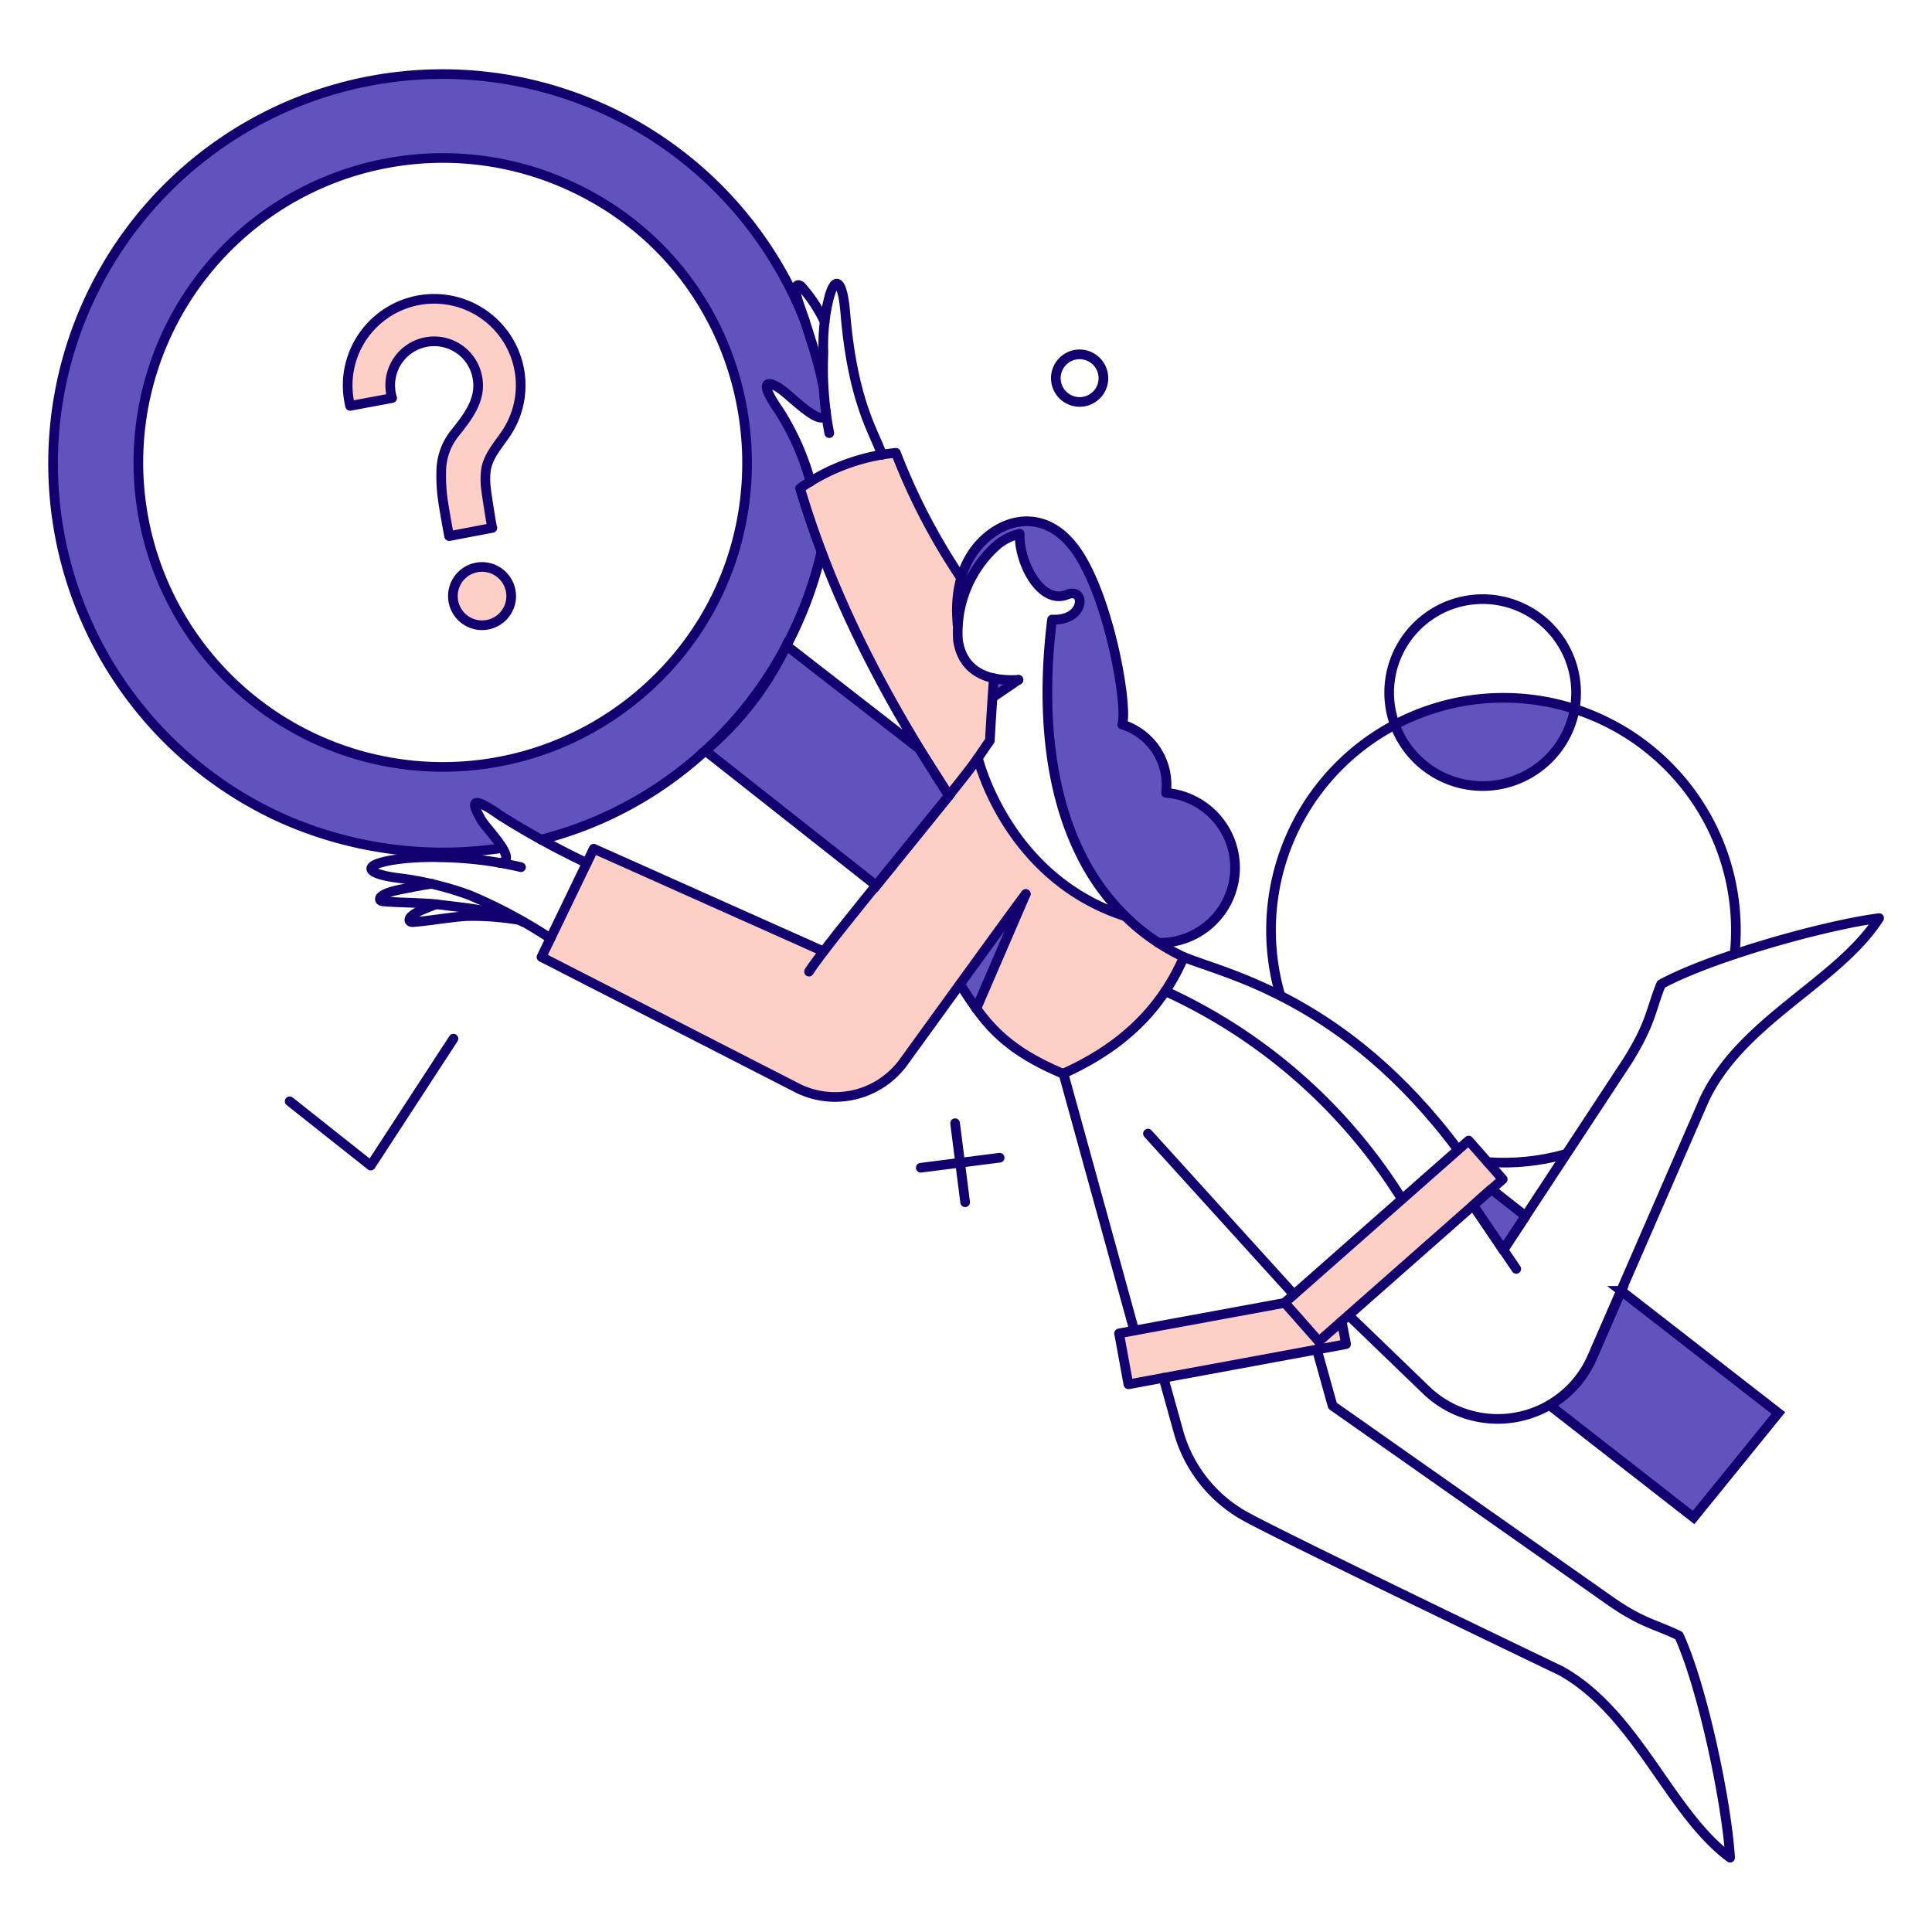 <svg xmlns="http://www.w3.org/2000/svg" fill="none" viewBox="-0.5 -0.5 200 200"><g id="Interface-Searching-01"><g id="color 2"><path id="Vector" fill="#fecfc4" d="M115.99 94.355c-12.305 -3.969 -15.255 -16.39 -15.255 -16.39a64.695 64.695 0 0 0 1.21 -1.791l0.398 -6.408c-6.428 -1.777 -2.779 -9.604 -2.779 -9.604a70.526 70.526 0 0 1 -7.335 -13.781 20.833 20.833 0 0 0 -9.925 3.667c2.457 8.202 6.606 18.328 15.422 31.819 -3.794 4.736 -9.987 12.225 -12.97 16.119l-23.78 -10.646 -5.421 11.212 26.692 13.667a8.746 8.746 0 0 0 10.794 -2.798l5.842 -8.054c2.344 3.592 4.14 6.541 10.646 9.263 6.921 -3.114 9.918 -6.886 12.514 -12.079a21.261 21.261 0 0 1 -6.053 -4.197Z" stroke-width="1"></path><path id="Vector_2" fill="#fecfc4" d="m116.312 142.805 -0.964 -5.274 22.533 -4.158 0.964 5.273 -22.533 4.159Z" stroke-width="1"></path><path id="Vector_3" fill="#fecfc4" d="m136.028 138.363 -3.535 -4.007 19.036 -16.787 3.534 4.007 -19.035 16.787Z" stroke-width="1"></path><path id="Vector_4" fill="#fecfc4" d="M49.486 58.192a3.016 3.016 0 1 0 -0.171 6.03 3.016 3.016 0 0 0 0.171 -6.03Z" stroke-width="1"></path><path id="Vector_5" fill="#fecfc4" d="M51.944 44.316a8.955 8.955 0 1 0 -16.276 -3.252c0.023 0.153 0.054 0.304 0.095 0.454l4.347 -0.812a4.549 4.549 0 1 1 8.829 -2.136c0.398 2.17 -0.781 3.836 -2.25 5.671a6.383 6.383 0 0 0 -1.492 4.102c0.006 2.241 0.273 4.475 0.796 6.654l4.478 -0.851a23.087 23.087 0 0 1 -0.624 -6.124c0.284 -1.438 1.323 -2.534 2.098 -3.706Z" stroke-width="1"></path></g><g id="color 1"><path id="Subtract" fill="#6153bd" fill-rule="evenodd" d="M40.456 7.464a40.29 40.29 0 0 1 21.303 3.197c12.851 5.725 20.746 16.891 23.101 29.089 0 0 0.058 1.644 0.182 2.91 -0.785 0.474 -2.33 -0.843 -3.681 -1.994 -1.218 -1.038 -2.278 -1.94 -2.477 -1.271 -0.191 0.644 0.269 1.333 0.999 2.428 0.98 1.469 2.446 3.666 3.479 7.46l-0.995 0.809c0.301 1.206 1.015 3.234 1.854 5.622l0.344 0.982c-1.67 7.22 -5.366 14.095 -11.207 19.718a40.291 40.291 0 0 1 -17.855 10.03c-0.149 0.04 -1.166 -0.621 -2.375 -1.406 -1.653 -1.075 -3.665 -2.381 -4.311 -2.453 -1.026 -0.114 1.4 3.015 2.448 4.368 0.096 0.121 0.179 0.229 0.247 0.318A40.291 40.291 0 1 1 40.457 7.464Zm1.061 8.624a31.518 31.518 0 0 1 16.665 2.5c20.589 9.172 24.91 36.194 9.074 51.437a31.518 31.518 0 1 1 -25.74 -53.937Z" clip-rule="evenodd" stroke-width="1"></path><path id="Vector_6" fill="#6153bd" d="m155.12 128.892 2.306 -3.497 -3.554 -2.798 -1.871 1.683 3.118 4.613Z" stroke-width="1"></path><path id="Vector_7" fill="#6153bd" d="m167.333 133.131 -2.985 6.865a10.57 10.57 0 0 1 -4.424 4.975l14.897 11.615 8.772 -10.813 -16.26 -12.642Z" stroke-width="1"></path><path id="Vector_8" fill="#6153bd" d="M151.624 80.801a9.677 9.677 0 0 0 10.869 -7.902 24.069 24.069 0 0 0 -18.639 1.645 9.741 9.741 0 0 0 7.77 6.258Z" stroke-width="1"></path><path id="Vector_9" fill="#6153bd" d="M94.666 77.02 80.904 66.321A32.112 32.112 0 0 1 72.512 77.212l17.711 13.97 7.524 -9.319 -3.081 -4.843Z" stroke-width="1"></path><path id="Vector_10" fill="#6153bd" d="m105.706 92.067 -6.803 9.377a16.748 16.748 0 0 0 1.664 2.494l5.139 -11.871Z" stroke-width="1"></path><path id="Vector_11" fill="#6153bd" d="m102.228 71.727 2.702 -1.908a14.756 14.756 0 0 1 -2.57 -0.057l-0.132 1.965Z" stroke-width="1"></path><path id="Vector_12" fill="#6153bd" d="M120.205 81.576a6.518 6.518 0 0 0 -4.536 -7.07 3.647 3.647 0 0 0 0.17 -1.683c-1.248 -9.111 -3.138 -14.726 -6.258 -17.939 -2.117 -2.213 -6.446 -1.853 -9.017 1.379 -2.553 3.237 -1.911 7.506 -1.928 7.861a12.303 12.303 0 0 1 4.14 -8.243 5.63 5.63 0 0 1 2.305 -1.134c-0.132 2.875 2.155 7.43 4.915 6.295 1.846 -0.753 2.068 2.587 -1.569 2.587 -0.983 7.882 -0.681 16.915 2.949 24.273l0.586 1.114a22.766 22.766 0 0 0 7.43 8.054 7.763 7.763 0 0 0 8.157 -7.345 7.763 7.763 0 0 0 -7.345 -8.156v0.007Z" stroke-width="1"></path></g><g id="outlines"><path id="Vector_13" stroke="#120071" stroke-linejoin="round" d="m155.12 128.892 2.306 -3.497 -3.554 -2.798 -1.871 1.683 3.118 4.613Z" stroke-width="1"></path><path id="Vector_14" stroke="#120071" d="m167.333 133.131 -2.985 6.865a10.57 10.57 0 0 1 -4.424 4.975l14.897 11.615 8.772 -10.813 -16.26 -12.642Z" stroke-width="1"></path><path id="Vector_15" stroke="#120071" d="M94.666 77.02 80.904 66.321A32.112 32.112 0 0 1 72.512 77.212l17.711 13.97 7.524 -9.319 -3.081 -4.843Z" stroke-width="1"></path><path id="Vector_16" stroke="#120071" stroke-linecap="round" stroke-linejoin="round" d="M99.279 59.761A65.272 65.272 0 0 1 92.246 46.377a20.766 20.766 0 0 0 -9.924 3.672c2.458 8.204 6.597 18.318 15.422 31.815" stroke-width="1"></path><path id="Vector_17" stroke="#120071" stroke-linecap="round" stroke-linejoin="round" d="M85.347 44.335a35.728 35.728 0 0 1 -0.605 -8.374 20.179 20.179 0 0 1 0.298 -4.329c0.697 -3.917 1.651 -3.535 1.966 0.246 0.771 9.261 2.985 12.325 3.799 14.707" stroke-width="1"></path><path id="Vector_18" stroke="#120071" stroke-linecap="round" stroke-linejoin="round" d="M84.873 32.823a15.566 15.566 0 0 0 -2.439 -3.682c-0.298 -0.287 -0.995 -0.315 -0.132 2.08 0.185 0.511 0.924 2.722 1.153 3.516a39.42 39.42 0 0 1 1.286 4.839" stroke-width="1"></path><path id="Vector_19" stroke="#120071" stroke-linecap="round" stroke-linejoin="round" d="M85.007 42.123c-0.132 1.872 -3.023 -1.023 -4.386 -2.117 -1.227 -0.985 -2.985 -1.611 -0.51 1.966a26.642 26.642 0 0 1 3.289 7.392" stroke-width="1"></path><path id="Vector_20" stroke="#120071" stroke-linecap="round" stroke-linejoin="round" d="m156.463 130.858 -4.461 -6.579" stroke-width="1"></path><path id="Vector_21" stroke="#120071" stroke-linecap="round" stroke-linejoin="round" d="M102.386 69.713s-0.209 2.619 -0.417 6.457a84.65 84.65 0 0 0 -1.229 1.791" stroke-width="1"></path><path id="Vector_22" stroke="#120071" stroke-linecap="round" stroke-linejoin="round" d="m104.932 69.875 -2.695 1.829" stroke-width="1"></path><path id="Vector_23" stroke="#120071" stroke-linecap="round" stroke-linejoin="round" d="m133.438 133.505 -15.104 -16.654" stroke-width="1"></path><path id="Vector_24" stroke="#120071" stroke-linecap="round" stroke-linejoin="round" d="m105.687 92.048 -5.122 11.871" stroke-width="1"></path><path id="Vector_25" stroke="#120071" stroke-linecap="round" stroke-linejoin="round" d="M144.629 123.637a56.424 56.424 0 0 0 -24.499 -21.531" stroke-width="1"></path><path id="Vector_26" stroke="#120071" stroke-linecap="round" stroke-linejoin="round" d="m116.919 137.241 -7.338 -26.629" stroke-width="1"></path><path id="Vector_27" stroke="#120071" stroke-linecap="round" stroke-linejoin="round" d="m138.391 136.283 0.454 2.363 -22.533 4.159 -0.964 -5.274 17.146 -3.156" stroke-width="1"></path><path id="Vector_28" stroke="#120071" stroke-linecap="round" stroke-linejoin="round" d="M119.374 97.096a7.775 7.775 0 0 0 0.831 -15.522 6.518 6.518 0 0 0 -4.536 -7.07c0.612 -1.774 -1.281 -12.923 -4.688 -17.9 -3.198 -4.671 -7.872 -3.577 -10.435 -0.342 -2.562 3.235 -1.911 7.505 -1.928 7.861" stroke-width="1"></path><path id="Vector_29" stroke="#120071" stroke-linecap="round" stroke-linejoin="round" d="m155.12 128.892 12.874 -19.585c2.457 -3.951 2.362 -5.199 3.459 -7.92 5.142 -2.798 16.806 -6.087 22.572 -6.844 -4.235 6.617 -14.159 10.529 -18.072 18.734l-11.626 26.692a10.669 10.669 0 0 1 -7.705 6.213 10.677 10.677 0 0 1 -9.497 -2.791l-8.016 -7.731" stroke-width="1"></path><path id="Vector_30" stroke="#120071" stroke-linecap="round" stroke-linejoin="round" d="m136.028 138.363 -3.535 -4.007 19.036 -16.787 3.534 4.007 -19.035 16.787Z" stroke-width="1"></path><path id="Vector_31" stroke="#120071" stroke-linecap="round" stroke-linejoin="round" d="M51.242 88.835c2.061 -0.208 -1.365 -3.476 -1.928 -4.478 -0.761 -1.358 -1.568 -2.931 1.985 -0.435a84.421 84.421 0 0 0 8.941 4.914" stroke-width="1"></path><path id="Vector_32" stroke="#120071" stroke-linecap="round" stroke-linejoin="round" d="m119.941 142.125 1.568 5.634a14.454 14.454 0 0 0 6.673 8.582c3.252 1.89 32.949 16.144 32.949 16.144 7.921 4.478 11.153 14.631 17.467 19.32 -0.359 -5.804 -2.855 -17.675 -5.293 -22.985 -2.602 -1.264 -3.869 -1.269 -7.485 -3.856l-28.375 -19.944 -1.625 -5.823" stroke-width="1"></path><path id="Vector_33" stroke="#120071" stroke-linecap="round" stroke-linejoin="round" d="M105.687 92.048c-1.077 1.399 -7.533 10.333 -12.646 17.392a8.756 8.756 0 0 1 -10.794 2.796L55.555 98.571 60.961 87.361l23.78 10.624" stroke-width="1"></path><path id="Vector_34" stroke="#120071" stroke-linecap="round" stroke-linejoin="round" d="M115.99 94.355a22.236 22.236 0 0 0 6.059 4.22c-2.507 5.771 -6.798 9.507 -12.505 12.075 -6.524 -2.731 -8.31 -5.653 -10.665 -9.26" stroke-width="1"></path><path id="Vector_35" stroke="#120071" stroke-linecap="round" stroke-linejoin="round" d="M150.433 118.514c-11.711 -15.697 -24.121 -18.182 -28.384 -19.94" stroke-width="1"></path><path id="Vector_36" stroke="#120071" stroke-linecap="round" stroke-linejoin="round" d="M100.735 77.965s2.949 12.42 15.255 16.39a23.552 23.552 0 0 1 -4.632 -6.447c-3.639 -7.348 -3.932 -16.39 -2.949 -24.272h0.492c2.985 -0.17 2.929 -3.348 1.078 -2.587 -2.761 1.131 -5.047 -3.422 -4.914 -6.294a5.686 5.686 0 0 0 -2.306 1.133 12.063 12.063 0 0 0 -4.088 9.901c0.352 2.403 2.007 4.323 6.263 4.088" stroke-width="1"></path><path id="Vector_37" stroke="#120071" stroke-linecap="round" stroke-linejoin="round" d="M100.735 77.965c-1.777 2.687 -15.633 19.112 -17.486 22.118" stroke-width="1"></path><path id="Vector_38" stroke="#120071" stroke-linecap="round" stroke-linejoin="round" d="M44.193 90.99c-0.907 0.113 -2.778 0.493 -3.327 0.605 -2.494 0.513 -2.173 1.172 -1.776 1.21 1.606 0.152 4.215 0.133 5.708 0.321 2.401 0.303 7.033 0.737 8.848 1.815" stroke-width="1"></path><path id="Vector_39" stroke="#120071" stroke-linecap="round" stroke-linejoin="round" d="M44.666 93.107c-0.398 0.151 -0.756 0.284 -0.926 0.359 -2.382 0.907 -1.946 1.517 -1.55 1.492 1.608 -0.095 4.179 -0.566 5.69 -0.624a28.627 28.627 0 0 1 5.426 0.416" stroke-width="1"></path><path id="Vector_40" stroke="#120071" stroke-linecap="round" stroke-linejoin="round" d="M113.722 38.797a2.458 2.458 0 0 1 -1.657 2.178 2.463 2.463 0 1 1 -0.65 -4.787 2.473 2.473 0 0 1 2.306 2.609v0Z" stroke-width="1"></path><path id="Vector_41" stroke="#120071" stroke-linecap="round" stroke-linejoin="round" d="M179.072 98.268a24.065 24.065 0 0 0 -15.673 -25.07 24.063 24.063 0 0 0 -31.359 29.343" stroke-width="1"></path><path id="Vector_42" stroke="#120071" stroke-linecap="round" stroke-linejoin="round" d="M153.495 119.798c2.705 0.192 5.423 -0.084 8.035 -0.813" stroke-width="1"></path><path id="Vector_43" stroke="#120071" stroke-linecap="round" stroke-linejoin="round" d="M154.308 61.613a9.679 9.679 0 0 0 -10.985 10.15 9.678 9.678 0 0 0 16.885 5.872 9.673 9.673 0 0 0 2.358 -5.096 9.695 9.695 0 0 0 -8.259 -10.926v0Z" stroke-width="1"></path><path id="Vector_44" stroke="#120071" stroke-linecap="round" stroke-linejoin="round" d="M82.834 32.766a40.311 40.311 0 1 0 -54.198 51.419 41.05 41.05 0 0 0 22.855 3.1" stroke-width="1"></path><path id="Vector_45" stroke="#120071" stroke-linecap="round" stroke-linejoin="round" d="M84.535 56.622a40.177 40.177 0 0 1 -18.678 25.521 39.558 39.558 0 0 1 -10.358 4.273" stroke-width="1"></path><path id="Vector_46" stroke="#120071" stroke-linecap="round" stroke-linejoin="round" d="M58.182 18.589a31.518 31.518 0 1 0 9.074 51.437c15.835 -15.242 11.514 -42.265 -9.074 -51.437Z" stroke-width="1"></path><path id="Vector_47" stroke="#120071" stroke-linecap="round" stroke-linejoin="round" d="m29.486 113.505 8.394 6.654 8.563 -13.138" stroke-width="1"></path><path id="Vector_48" stroke="#120071" stroke-linecap="round" stroke-linejoin="round" d="m102.984 119.346 -8.167 1.039" stroke-width="1"></path><path id="Vector_49" stroke="#120071" stroke-linecap="round" stroke-linejoin="round" d="m99.411 123.958 -1.04 -8.185" stroke-width="1"></path><path id="Vector_50" stroke="#120071" stroke-linecap="round" stroke-linejoin="round" d="M52.417 61.292a3.017 3.017 0 1 1 -2.93 -3.1A3.025 3.025 0 0 1 52.417 61.292v0Z" stroke-width="1"></path><path id="Vector_51" stroke="#120071" stroke-linecap="round" stroke-linejoin="round" d="M51.925 44.316a8.955 8.955 0 1 0 -16.276 -3.252c0.022 0.153 0.054 0.304 0.095 0.454l4.348 -0.812a4.549 4.549 0 1 1 8.828 -2.136c0.398 2.17 -0.781 3.836 -2.25 5.671a6.383 6.383 0 0 0 -1.492 4.102c-0.022 0.806 0.014 1.613 0.105 2.415 0.11 1.055 0.707 4.239 0.707 4.239l4.478 -0.851c-0.057 0 -0.605 -3.553 -0.643 -3.95a7.616 7.616 0 0 1 0 -2.174c0.286 -1.438 1.325 -2.534 2.1 -3.706Z" stroke-width="1"></path><path id="Vector_52" stroke="#120071" stroke-linecap="round" stroke-linejoin="round" d="M56.48 96.642a51.36 51.36 0 0 0 -8.374 -4.478 33.146 33.146 0 0 0 -7.263 -1.758c-3.649 -0.448 -4.066 -1.43 -0.095 -1.966a28.416 28.416 0 0 1 4.405 -0.189c2.789 0.036 5.566 0.378 8.28 1.021" stroke-width="1"></path></g></g></svg>